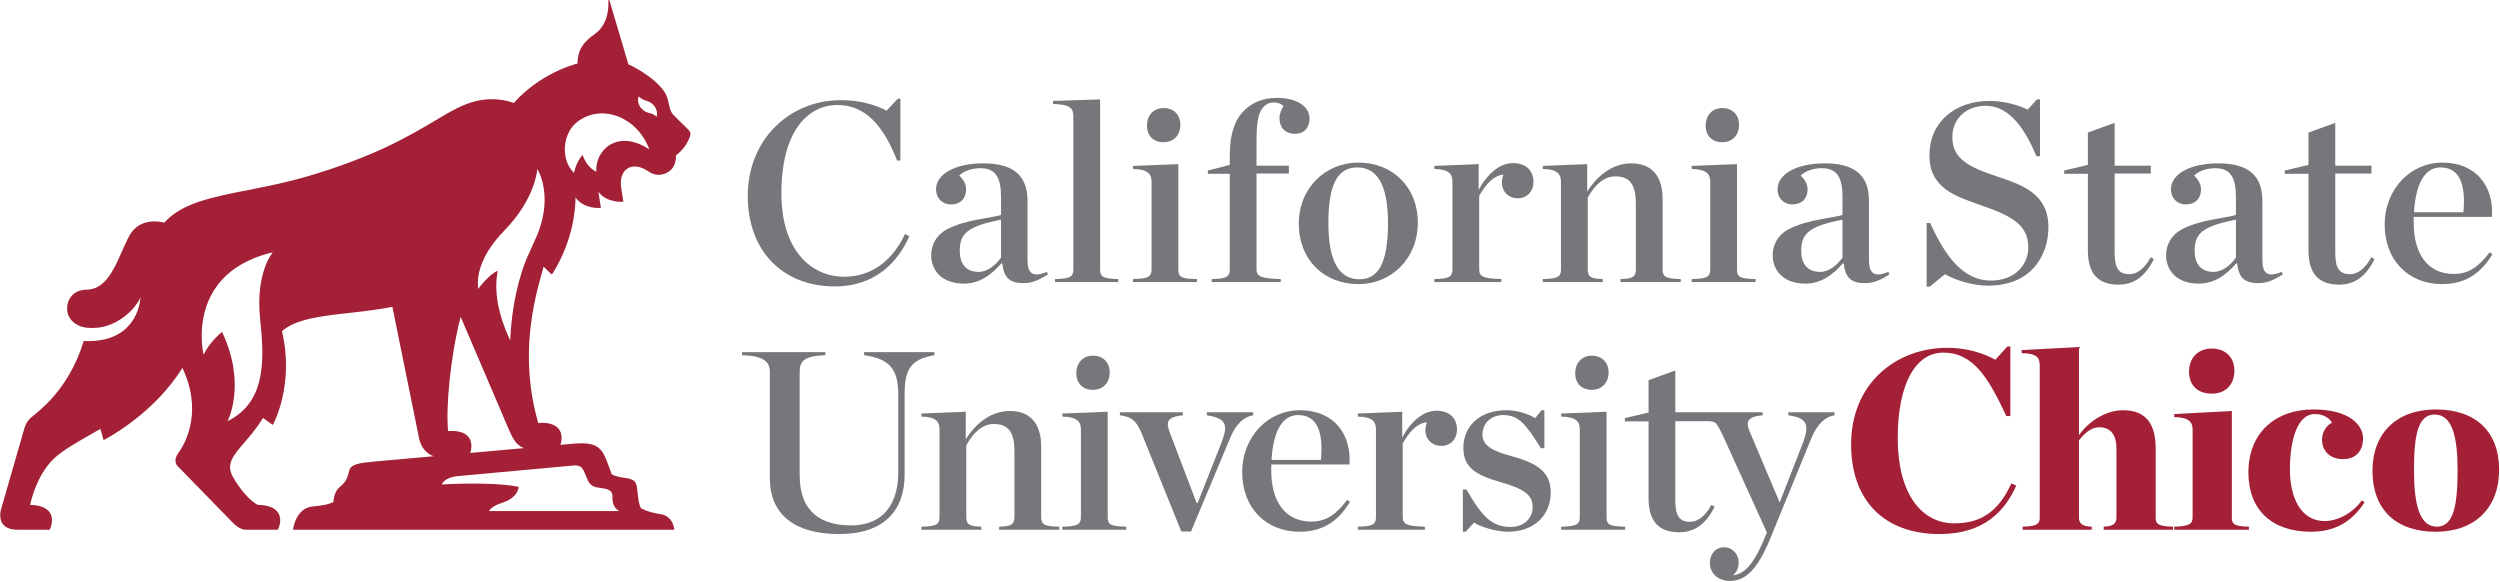 <?xml version="1.0" encoding="UTF-8" standalone="no"?>
<!DOCTYPE svg PUBLIC "-//W3C//DTD SVG 1.1//EN" "http://www.w3.org/Graphics/SVG/1.1/DTD/svg11.dtd">
<svg width="100%" height="100%" viewBox="0 0 1189 277" version="1.1" xmlns="http://www.w3.org/2000/svg" xmlns:xlink="http://www.w3.org/1999/xlink" xml:space="preserve" xmlns:serif="http://www.serif.com/" style="fill-rule:evenodd;clip-rule:evenodd;stroke-linejoin:round;stroke-miterlimit:2;">
    <g transform="matrix(1,0,0,1,-7955.67,-2216.7)">
        <g transform="matrix(2.667,0,0,2.667,7128,1836)">
            <g transform="matrix(1,0,0,1,433.45,213.471)">
                <path d="M0,-46.972C-0.01,-47.031 -0.023,-47.086 -0.042,-47.137C-0.116,-47.333 -0.235,-47.47 -0.316,-47.549C-0.339,-47.573 -0.361,-47.594 -0.386,-47.619C-0.387,-47.62 -0.389,-47.622 -0.39,-47.623C-1.217,-48.441 -2.833,-50.039 -2.944,-50.149C-3.517,-50.705 -3.682,-51.455 -3.857,-52.248C-4.02,-52.989 -4.189,-53.755 -4.694,-54.455C-6.708,-57.246 -10.599,-59.05 -11.054,-59.254L-14.448,-70.708L-14.645,-70.667C-14.639,-70.628 -14.18,-66.67 -17.066,-64.642C-18.935,-63.328 -20.101,-61.99 -20.124,-59.403C-20.875,-59.214 -26.843,-57.582 -31.494,-52.356C-31.952,-52.542 -34.624,-53.529 -38.129,-52.727C-40.551,-52.172 -42.753,-50.864 -45.542,-49.208C-50.118,-46.49 -56.385,-42.767 -68.379,-39.253C-72.045,-38.178 -75.637,-37.47 -78.807,-36.847C-85.445,-35.539 -90.696,-34.506 -93.819,-31.026C-94.357,-31.175 -98.164,-32.084 -100.033,-28.703C-100.494,-27.868 -100.914,-26.917 -101.358,-25.91C-102.842,-22.544 -104.376,-19.063 -107.764,-19.063C-109.444,-19.063 -111.144,-17.902 -111.144,-15.683C-111.144,-14.829 -110.815,-14.069 -110.244,-13.482C-109.653,-12.873 -108.803,-12.448 -107.778,-12.304C-107.704,-12.294 -107.632,-12.294 -107.558,-12.285C-107.521,-12.281 -107.484,-12.28 -107.447,-12.276C-107.417,-12.273 -107.387,-12.271 -107.357,-12.269C-102.443,-11.831 -98.811,-15.79 -98.05,-17.741C-98.182,-16.059 -99.259,-9.613 -107.97,-9.909C-108,-9.91 -108.028,-9.909 -108.058,-9.911C-108.078,-9.912 -108.096,-9.911 -108.117,-9.912C-108.137,-9.915 -108.155,-9.921 -108.175,-9.925C-109.342,-6.101 -111.719,-1.077 -116.554,2.889C-116.723,3.039 -116.892,3.176 -117.057,3.309C-117.752,3.872 -118.409,4.405 -118.77,5.679L-122.924,20.088C-122.944,20.15 -123.399,21.643 -122.614,22.713C-122.115,23.391 -121.234,23.736 -119.995,23.736L-114.245,23.736L-114.219,23.676C-113.712,22.532 -113.71,21.476 -114.214,20.703C-114.792,19.815 -116.008,19.336 -117.735,19.315C-117.578,18.537 -116.572,14.061 -113.574,11.133C-112.077,9.67 -109.482,8.192 -106.477,6.48C-106.063,6.244 -105.639,6.003 -105.207,5.755L-104.637,7.756L-104.528,7.701C-104.44,7.657 -95.751,3.227 -90.587,-5.121C-90.454,-4.841 -90.323,-4.553 -90.194,-4.247C-86.921,3.566 -90.57,9.077 -91.335,10.103C-92.324,11.43 -91.506,12.316 -91.497,12.326L-81.767,22.312C-81.716,22.37 -80.506,23.736 -79.301,23.736L-73.551,23.736L-73.525,23.676C-73.018,22.532 -73.016,21.476 -73.52,20.703C-74.109,19.797 -75.36,19.318 -77.139,19.314C-77.356,19.208 -79.452,18.1 -81.601,14.263C-82.846,12.038 -81.529,10.509 -79.535,8.193C-78.506,6.999 -77.31,5.599 -76.21,3.812L-74.466,5.05L-74.411,4.953C-74.372,4.883 -70.56,-2.091 -72.829,-11.682C-70.292,-13.862 -65.9,-14.354 -60.817,-14.923C-58.339,-15.2 -55.735,-15.494 -53.14,-16.004C-52.242,-11.566 -49.685,1.074 -48.358,7.544C-48.125,8.678 -47.259,10.211 -45.743,10.628L-56.26,11.571C-59.082,11.832 -60.568,12.025 -60.849,13.253C-61.255,15.03 -61.81,15.506 -62.346,15.967C-62.914,16.454 -63.452,16.915 -63.684,18.815C-64.692,19.261 -65.305,19.388 -67.395,19.595C-68.622,19.715 -69.608,20.453 -70.247,21.727C-70.725,22.681 -70.84,23.584 -70.844,23.622L-70.858,23.736L-2.862,23.736L-2.871,23.626C-2.873,23.603 -3.09,21.318 -5.226,20.98C-7.756,20.581 -8.711,19.961 -8.853,19.859C-9.214,18.988 -9.299,18.269 -9.44,16.867L-9.451,16.754C-9.503,16.215 -9.575,15.476 -10.009,15.074C-10.45,14.667 -11.033,14.587 -11.65,14.501C-11.743,14.489 -11.838,14.475 -11.935,14.46C-12.89,14.316 -13.632,14.097 -14.029,13.841C-14.166,13.476 -14.291,13.129 -14.409,12.801C-15.623,9.438 -16.121,8.041 -20.62,8.373L-23.168,8.602C-22.818,7.48 -22.917,6.483 -23.46,5.786C-24.117,4.944 -25.382,4.569 -27.125,4.706C-30.604,-7.31 -27.792,-17.372 -26.438,-22.213C-26.343,-22.556 -26.254,-22.874 -26.174,-23.168L-24.696,-21.751L-24.631,-21.856C-20.716,-28.041 -20.477,-34.014 -20.484,-35.513C-18.961,-33.376 -16.09,-33.646 -16.062,-33.649L-15.956,-33.66L-16.401,-36.508C-14.861,-34.489 -12.086,-34.749 -12.058,-34.753L-11.952,-34.764L-12.329,-37.175C-12.586,-38.795 -12.174,-40.074 -11.2,-40.685C-10.229,-41.294 -8.857,-41.107 -7.529,-40.184C-5.664,-38.885 -4.084,-39.924 -3.644,-40.273C-2.521,-41.164 -2.555,-42.689 -2.576,-43.01C-1.042,-44.155 -0.355,-45.58 -0.068,-46.398C0.02,-46.62 0.028,-46.809 0,-46.972M-16.775,-40.111C-18.625,-40.98 -19.218,-43.113 -19.218,-43.113C-20.373,-41.874 -20.759,-39.896 -20.759,-39.896C-23.228,-42.297 -22.794,-47.024 -20.121,-49.031C-15.713,-52.34 -9.423,-49.8 -7.322,-44.086C-12.968,-47.797 -17.014,-44.005 -16.775,-40.111M-8.639,-51.291C-9.698,-52.363 -9.232,-53.534 -9.232,-53.534C-8.229,-52.617 -7.608,-52.89 -6.84,-52.25C-5.593,-51.211 -6.013,-49.908 -6.013,-49.908C-7.03,-50.831 -7.677,-50.317 -8.639,-51.291M-39.255,10.046C-38.905,8.923 -39.004,7.926 -39.548,7.229C-40.202,6.391 -41.464,6.019 -43.198,6.149C-43.64,2.091 -42.812,-7.103 -40.967,-14.232L-32.264,6.119L-32.264,6.121C-31.804,7.147 -31.095,8.744 -29.644,9.183L-39.255,10.046ZM-83.512,-11.525C-83.512,-11.525 -85.585,-9.975 -86.81,-7.471C-86.81,-7.471 -87.023,-8.353 -87.108,-9.735C-87.112,-9.793 -87.115,-9.853 -87.117,-9.912C-87.121,-9.975 -87.123,-10.04 -87.126,-10.105C-87.149,-10.671 -87.147,-11.305 -87.104,-11.989C-87.101,-12.034 -87.099,-12.077 -87.096,-12.122C-87.093,-12.167 -87.091,-12.21 -87.088,-12.255C-86.725,-16.83 -84.382,-23.371 -74.467,-25.733C-74.467,-25.733 -77.575,-22.129 -76.734,-13.927C-76.032,-7.087 -75.415,0.862 -82.536,4.385C-82.536,4.385 -79.074,-2.152 -83.512,-11.525M-27.298,-28.85L-29.167,-24.674C-29.324,-24.323 -31.791,-18.674 -32.123,-10.014C-34.572,-15.246 -34.961,-19.197 -34.353,-22.448C-35.961,-21.787 -37.841,-19.2 -37.841,-19.2C-38.078,-21.157 -37.776,-24.898 -33.16,-29.627C-27.565,-35.357 -27.298,-40.6 -27.298,-40.6C-27.298,-40.6 -24.355,-36.051 -27.298,-28.85M-17.216,16.036C-16.177,16.499 -13.765,16.036 -13.885,17.948C-14.005,19.88 -12.66,20.407 -12.66,20.407L-35.897,20.407C-35.897,20.407 -35.577,19.587 -33.632,18.963C-30.575,17.981 -30.626,16.082 -30.626,16.082C-35.519,15.102 -44.322,15.669 -44.322,15.669C-44.322,15.669 -43.963,14.425 -41.499,14.177C-41.465,14.173 -21.628,12.347 -21.007,12.302C-20.628,12.28 -19.589,12.116 -19.114,13.042C-18.381,14.469 -18.313,15.547 -17.216,16.036" style="fill:rgb(163,32,54);fill-rule:nonzero;"/>
            </g>
        </g>
        <g transform="matrix(2.667,0,0,2.667,7128,1836)">
            <g transform="matrix(1,0,0,1,443.685,176.466)">
                <path d="M0,1.226C0,-8.815 7.406,-15.857 16.584,-15.857C19.901,-15.857 22.628,-15.085 24.763,-13.995L26.762,-16.13L27.217,-16.13L27.217,-5.089L26.626,-5.089C24.127,-11.496 20.855,-14.994 15.994,-14.994C10.587,-14.994 5.997,-10.133 5.997,0.727C5.997,11.359 11.678,15.63 17.175,15.63C22.4,15.63 26.036,12.359 28.035,7.997L28.807,8.405C26.853,12.858 22.855,17.356 15.539,17.356C6.225,17.356 0,11.041 0,1.226" style="fill:rgb(118,119,123);fill-rule:nonzero;"/>
            </g>
        </g>
        <g transform="matrix(2.667,0,0,2.667,7128,1836)">
            <g transform="matrix(1,0,0,1,476.395,176.92)">
                <path d="M0,11.359C0,9.588 0.818,7.815 2.726,6.77C6.088,4.907 11.405,4.635 12.45,4.135L12.45,0.864C12.45,-2.544 11.45,-4.18 8.77,-4.18C7.225,-4.18 5.816,-3.681 4.998,-2.862C5.771,-2.136 6.225,-1.318 6.225,-0.409C6.225,1.181 5.271,2.272 3.499,2.272C1.909,2.272 0.863,1.09 0.863,-0.409C0.863,-3.09 4.18,-5.044 9.315,-5.044C14.449,-5.044 17.175,-3.044 17.175,1.636L17.175,12.222C17.175,14.449 17.993,15.403 20.628,14.313L20.81,14.767C19.22,15.767 18.039,16.312 16.449,16.312C13.904,16.312 12.95,15.267 12.677,12.813L12.495,12.813C10.768,14.813 8.633,16.403 5.816,16.403C1.772,16.403 0,13.904 0,11.359M12.45,11.768L12.45,4.998C6.407,6.18 5.089,7.497 5.089,10.587C5.089,12.768 6.134,14.313 8.451,14.313C10.087,14.313 11.541,13.041 12.45,11.768" style="fill:rgb(118,119,123);fill-rule:nonzero;"/>
            </g>
        </g>
        <g transform="matrix(2.667,0,0,2.667,7128,1836)">
            <g transform="matrix(1,0,0,1,498.475,161.017)">
                <path d="M0,31.488C2.635,31.442 3.271,31.124 3.271,29.761L3.271,2.59C3.271,1.045 2.817,0.364 -0.363,0.273L-0.363,-0.273L8.042,-0.545L8.042,29.761C8.042,31.124 8.633,31.442 11.269,31.488L11.269,32.033L0,32.033L0,31.488Z" style="fill:rgb(118,119,123);fill-rule:nonzero;"/>
            </g>
        </g>
        <g transform="matrix(2.667,0,0,2.667,7128,1836)">
            <g transform="matrix(1,0,0,1,512.377,162.562)">
                <path d="M0,29.943C2.636,29.897 3.317,29.579 3.317,28.216L3.317,12.586C3.317,11.223 2.636,10.36 0,10.314L0,9.769L8.087,9.451L8.087,28.216C8.087,29.579 8.587,29.897 11.404,29.943L11.404,30.488L0,30.488L0,29.943ZM2.499,2.59C2.499,0.727 3.68,-0.545 5.453,-0.545C7.27,-0.545 8.451,0.636 8.451,2.453C8.451,4.271 7.27,5.543 5.453,5.543C3.68,5.543 2.499,4.407 2.499,2.59" style="fill:rgb(118,119,123);fill-rule:nonzero;"/>
            </g>
        </g>
        <g transform="matrix(2.667,0,0,2.667,7128,1836)">
            <g transform="matrix(1,0,0,1,526.414,160.744)">
                <path d="M0,31.761C2.59,31.715 3.226,31.397 3.226,30.034L3.226,12.995L-0.681,12.995L-0.681,12.404L3.226,11.405L3.226,9.678C3.226,5.862 4.135,3.363 5.771,1.727C7.316,0.182 9.315,-0.545 11.587,-0.545C15.54,-0.545 17.448,1.182 17.448,3.136C17.448,4.771 16.494,5.862 14.858,5.862C13.45,5.862 12.087,5.09 12.087,2.954C12.087,2.363 12.496,1.363 12.813,0.909C12.404,0.546 11.814,0.273 11.133,0.273C10.36,0.273 9.815,0.5 9.27,1.045C8.451,1.863 7.997,3.408 7.997,6.953L7.997,11.541L13.767,11.541L13.767,12.95L7.997,12.95L7.997,30.034C7.997,31.397 8.997,31.67 12.313,31.761L12.313,32.306L0,32.306L0,31.761Z" style="fill:rgb(118,119,123);fill-rule:nonzero;"/>
            </g>
        </g>
        <g transform="matrix(2.667,0,0,2.667,7128,1836)">
            <g transform="matrix(1,0,0,1,541.952,182.508)">
                <path d="M0,0.136C0,-6.316 4.816,-10.768 10.632,-10.768C16.629,-10.768 21.219,-6.497 21.219,-0.046C21.219,6.452 16.403,10.904 10.632,10.904C4.544,10.904 0,6.633 0,0.136M15.903,0.045C15.903,-7.043 13.858,-9.905 10.405,-9.905C6.997,-9.905 5.271,-7.043 5.271,0.045C5.271,7.133 7.361,10.041 10.814,10.041C14.177,10.041 15.903,7.133 15.903,0.045" style="fill:rgb(118,119,123);fill-rule:nonzero;"/>
            </g>
        </g>
        <g transform="matrix(2.667,0,0,2.667,7128,1836)">
            <g transform="matrix(1,0,0,1,566.121,172.376)">
                <path d="M0,20.129C2.59,20.083 3.226,19.765 3.226,18.402L3.226,2.772C3.226,1.409 2.59,0.546 0,0.5L0,-0.045L7.906,-0.363L7.906,4.226C9.496,1.272 11.723,-0.545 14.04,-0.545C16.539,-0.545 17.675,1 17.675,2.772C17.675,4.499 16.539,5.725 14.903,5.725C13.222,5.725 12.041,4.544 12.041,2.908C12.041,2.454 12.177,1.863 12.313,1.5C10.541,1.727 9.315,3.045 7.997,5.271L7.997,18.402C7.997,19.765 8.86,20.038 11.95,20.129L11.95,20.674L0,20.674L0,20.129Z" style="fill:rgb(118,119,123);fill-rule:nonzero;"/>
            </g>
        </g>
        <g transform="matrix(2.667,0,0,2.667,7128,1836)">
            <g transform="matrix(1,0,0,1,585.474,172.421)">
                <path d="M0,20.084C2.59,20.038 3.226,19.72 3.226,18.357L3.226,2.727C3.226,1.364 2.59,0.501 0,0.455L0,-0.09L7.906,-0.408L7.906,4.499C9.951,1.273 12.722,-0.545 15.767,-0.545C19.356,-0.545 21.355,1.637 21.355,5.817L21.355,18.357C21.355,19.72 21.946,20.038 24.582,20.084L24.582,20.629L13.858,20.629L13.858,20.084C15.949,20.038 16.584,19.72 16.584,18.357L16.584,6.68C16.584,3.409 15.63,1.773 12.904,1.773C10.95,1.773 9.224,3.272 7.997,5.589L7.997,18.357C7.997,19.72 8.633,20.038 10.678,20.084L10.678,20.629L0,20.629L0,20.084Z" style="fill:rgb(118,119,123);fill-rule:nonzero;"/>
            </g>
        </g>
        <g transform="matrix(2.667,0,0,2.667,7128,1836)">
            <g transform="matrix(1,0,0,1,612.006,162.562)">
                <path d="M0,29.943C2.635,29.897 3.317,29.579 3.317,28.216L3.317,12.586C3.317,11.223 2.635,10.36 0,10.314L0,9.769L8.087,9.451L8.087,28.216C8.087,29.579 8.587,29.897 11.404,29.943L11.404,30.488L0,30.488L0,29.943ZM2.499,2.59C2.499,0.727 3.68,-0.545 5.453,-0.545C7.27,-0.545 8.451,0.636 8.451,2.453C8.451,4.271 7.27,5.543 5.453,5.543C3.68,5.543 2.499,4.407 2.499,2.59" style="fill:rgb(118,119,123);fill-rule:nonzero;"/>
            </g>
        </g>
        <g transform="matrix(2.667,0,0,2.667,7128,1836)">
            <g transform="matrix(1,0,0,1,626.453,176.92)">
                <path d="M0,11.359C0,9.588 0.818,7.815 2.726,6.77C6.089,4.907 11.405,4.635 12.45,4.135L12.45,0.864C12.45,-2.544 11.45,-4.18 8.77,-4.18C7.225,-4.18 5.816,-3.681 4.999,-2.862C5.771,-2.136 6.225,-1.318 6.225,-0.409C6.225,1.181 5.271,2.272 3.499,2.272C1.909,2.272 0.863,1.09 0.863,-0.409C0.863,-3.09 4.18,-5.044 9.315,-5.044C14.449,-5.044 17.175,-3.044 17.175,1.636L17.175,12.222C17.175,14.449 17.994,15.403 20.628,14.313L20.811,14.767C19.22,15.767 18.039,16.312 16.449,16.312C13.904,16.312 12.95,15.267 12.677,12.813L12.495,12.813C10.769,14.813 8.633,16.403 5.816,16.403C1.772,16.403 0,13.904 0,11.359M12.45,11.768L12.45,4.998C6.407,6.18 5.089,7.497 5.089,10.587C5.089,12.768 6.134,14.313 8.452,14.313C10.087,14.313 11.541,13.041 12.45,11.768" style="fill:rgb(118,119,123);fill-rule:nonzero;"/>
            </g>
        </g>
        <g transform="matrix(2.667,0,0,2.667,7128,1836)">
            <g transform="matrix(1,0,0,1,653.906,171.831)">
                <path d="M0,10.678L0.637,10.678C3.363,16.721 6.588,20.947 11.45,20.947C15.903,20.947 18.129,17.948 18.129,15.085C18.129,11.087 15.403,9.496 9.769,7.543C5.225,5.953 0.5,4.498 0.5,-1.363C0.5,-7.361 5.089,-11.087 11.223,-11.087C13.904,-11.087 16.403,-10.314 18.039,-9.542L19.674,-11.359L20.22,-11.359L20.22,-1.226L19.583,-1.226C17.084,-7.225 14.176,-10.223 10.496,-10.223C7.407,-10.223 4.589,-8.224 4.589,-4.634C4.589,-0.727 7.542,0.727 12.768,2.454C17.084,3.908 21.719,5.498 21.719,11.404C21.719,16.403 18.766,21.855 10.905,21.855C8.315,21.855 5.271,20.947 3.271,19.811L0.546,22.037L0,22.037L0,10.678Z" style="fill:rgb(118,119,123);fill-rule:nonzero;"/>
            </g>
        </g>
        <g transform="matrix(2.667,0,0,2.667,7128,1836)">
            <g transform="matrix(1,0,0,1,682.665,170.695)">
                <path d="M0,16.766L0,3.044L-4.225,3.044L-4.225,2.453L0,1.454L0,-4.317L4.771,-6.043L4.771,1.59L11.223,1.59L11.223,2.999L4.771,2.999L4.771,17.174C4.771,19.901 5.543,20.946 7.406,20.946C8.724,20.946 10.041,20.037 11.223,17.902L11.768,18.265C10.314,21.219 8.315,22.809 5.453,22.809C1.908,22.809 0,20.946 0,16.766" style="fill:rgb(118,119,123);fill-rule:nonzero;"/>
            </g>
        </g>
        <g transform="matrix(2.667,0,0,2.667,7128,1836)">
            <g transform="matrix(1,0,0,1,696.611,176.92)">
                <path d="M0,11.359C0,9.588 0.818,7.815 2.726,6.77C6.088,4.907 11.405,4.635 12.45,4.135L12.45,0.864C12.45,-2.544 11.45,-4.18 8.77,-4.18C7.225,-4.18 5.816,-3.681 4.998,-2.862C5.771,-2.136 6.225,-1.318 6.225,-0.409C6.225,1.181 5.271,2.272 3.499,2.272C1.909,2.272 0.863,1.09 0.863,-0.409C0.863,-3.09 4.18,-5.044 9.315,-5.044C14.449,-5.044 17.175,-3.044 17.175,1.636L17.175,12.222C17.175,14.449 17.993,15.403 20.628,14.313L20.81,14.767C19.22,15.767 18.038,16.312 16.449,16.312C13.904,16.312 12.95,15.267 12.677,12.813L12.495,12.813C10.768,14.813 8.633,16.403 5.816,16.403C1.772,16.403 0,13.904 0,11.359M12.45,11.768L12.45,4.998C6.407,6.18 5.089,7.497 5.089,10.587C5.089,12.768 6.134,14.313 8.451,14.313C10.087,14.313 11.541,13.041 12.45,11.768" style="fill:rgb(118,119,123);fill-rule:nonzero;"/>
            </g>
        </g>
        <g transform="matrix(2.667,0,0,2.667,7128,1836)">
            <g transform="matrix(1,0,0,1,722.008,170.695)">
                <path d="M0,16.766L0,3.044L-4.225,3.044L-4.225,2.453L0,1.454L0,-4.317L4.771,-6.043L4.771,1.59L11.223,1.59L11.223,2.999L4.771,2.999L4.771,17.174C4.771,19.901 5.543,20.946 7.406,20.946C8.724,20.946 10.041,20.037 11.223,17.902L11.768,18.265C10.314,21.219 8.315,22.809 5.453,22.809C1.908,22.809 0,20.946 0,16.766" style="fill:rgb(118,119,123);fill-rule:nonzero;"/>
            </g>
        </g>
        <g transform="matrix(2.667,0,0,2.667,7128,1836)">
            <g transform="matrix(1,0,0,1,735.592,182.327)">
                <path d="M0,0.499C0,-5.998 4.725,-10.587 10.269,-10.587C16.357,-10.587 19.492,-6.316 19.129,-0.909L5.18,-0.909L5.18,0.226C5.18,5.497 7.542,9.269 12.313,9.269C15.175,9.269 16.857,7.815 18.72,5.407L19.22,5.77C17.402,8.724 14.812,11.086 10.269,11.086C4.18,11.086 0,6.77 0,0.499M5.225,-1.727L14.04,-1.727C14.494,-6.725 13.358,-9.724 9.95,-9.724C7.224,-9.724 5.543,-6.953 5.225,-1.727" style="fill:rgb(118,119,123);fill-rule:nonzero;"/>
            </g>
        </g>
        <g transform="matrix(2.667,0,0,2.667,7128,1836)">
            <g transform="matrix(1,0,0,1,447.621,215.534)">
                <path d="M0,12.45L0,-6.453C0,-8.27 -1.046,-9.315 -4.953,-9.452L-4.953,-9.997L9.905,-9.997L9.905,-9.452C6.043,-9.315 5.316,-8.361 5.316,-6.453L5.316,11.905C5.316,18.766 9.406,20.902 14.541,20.902C16.812,20.902 18.948,20.22 20.357,18.812C21.947,17.221 22.901,14.904 22.901,11.45L22.901,-2.454C22.901,-6.907 21.402,-8.816 16.812,-9.452L16.812,-9.997L29.354,-9.997L29.354,-9.452C25.083,-8.725 24.038,-6.907 24.038,-2.454L24.038,11.814C24.038,18.176 20.448,22.447 12.359,22.447C4.498,22.447 0,19.039 0,12.45" style="fill:rgb(118,119,123);fill-rule:nonzero;"/>
            </g>
        </g>
        <g transform="matrix(2.667,0,0,2.667,7128,1836)">
            <g transform="matrix(1,0,0,1,474.654,216.579)">
                <path d="M0,20.085C2.59,20.039 3.226,19.721 3.226,18.358L3.226,2.727C3.226,1.364 2.59,0.5 0,0.454L0,-0.09L7.907,-0.409L7.907,4.498C9.951,1.273 12.723,-0.545 15.768,-0.545C19.357,-0.545 21.357,1.636 21.357,5.817L21.357,18.358C21.357,19.721 21.948,20.039 24.584,20.085L24.584,20.63L13.859,20.63L13.859,20.085C15.95,20.039 16.586,19.721 16.586,18.358L16.586,6.68C16.586,3.408 15.632,1.773 12.905,1.773C10.951,1.773 9.224,3.272 7.998,5.589L7.998,18.358C7.998,19.721 8.634,20.039 10.679,20.085L10.679,20.63L0,20.63L0,20.085Z" style="fill:rgb(118,119,123);fill-rule:nonzero;"/>
            </g>
        </g>
        <g transform="matrix(2.667,0,0,2.667,7128,1836)">
            <g transform="matrix(1,0,0,1,499.779,206.718)">
                <path d="M0,29.946C2.636,29.9 3.317,29.582 3.317,28.219L3.317,12.588C3.317,11.225 2.636,10.361 0,10.315L0,9.771L8.088,9.452L8.088,28.219C8.088,29.582 8.588,29.9 11.405,29.946L11.405,30.491L0,30.491L0,29.946ZM2.499,2.591C2.499,0.728 3.681,-0.545 5.453,-0.545C7.271,-0.545 8.452,0.637 8.452,2.454C8.452,4.272 7.271,5.544 5.453,5.544C3.681,5.544 2.499,4.408 2.499,2.591" style="fill:rgb(118,119,123);fill-rule:nonzero;"/>
            </g>
        </g>
        <g transform="matrix(2.667,0,0,2.667,7128,1836)">
            <g transform="matrix(1,0,0,1,514.001,233.574)">
                <path d="M0,-13.36C-0.954,-15.723 -1.772,-16.495 -3.953,-16.768L-3.953,-17.313L7.27,-17.313L7.27,-16.768C5.316,-16.586 4.589,-16.086 4.589,-15.178C4.589,-14.814 4.681,-14.45 4.862,-13.905L9.724,-1.137L9.906,-1.137L14.041,-11.588C14.495,-12.769 14.813,-13.768 14.813,-14.405C14.813,-15.813 13.768,-16.45 11.542,-16.768L11.542,-17.313L19.811,-17.313L19.811,-16.768C18.221,-16.541 16.767,-15.268 15.767,-12.86L8.724,3.953L6.998,3.953L0,-13.36Z" style="fill:rgb(118,119,123);fill-rule:nonzero;"/>
            </g>
        </g>
        <g transform="matrix(2.667,0,0,2.667,7128,1836)">
            <g transform="matrix(1,0,0,1,531.857,226.485)">
                <path d="M0,0.499C0,-5.999 4.726,-10.588 10.27,-10.588C16.358,-10.588 19.494,-6.316 19.131,-0.909L5.18,-0.909L5.18,0.227C5.18,5.498 7.543,9.269 12.314,9.269C15.177,9.269 16.858,7.815 18.721,5.407L19.221,5.77C17.403,8.724 14.813,11.087 10.27,11.087C4.181,11.087 0,6.77 0,0.499M5.226,-1.727L14.041,-1.727C14.495,-6.726 13.359,-9.724 9.951,-9.724C7.225,-9.724 5.544,-6.953 5.226,-1.727" style="fill:rgb(118,119,123);fill-rule:nonzero;"/>
            </g>
        </g>
        <g transform="matrix(2.667,0,0,2.667,7128,1836)">
            <g transform="matrix(1,0,0,1,552.483,216.534)">
                <path d="M0,20.13C2.59,20.084 3.226,19.766 3.226,18.403L3.226,2.772C3.226,1.409 2.59,0.545 0,0.499L0,-0.045L7.907,-0.364L7.907,4.226C9.497,1.272 11.724,-0.545 14.041,-0.545C16.541,-0.545 17.677,0.999 17.677,2.772C17.677,4.498 16.541,5.725 14.904,5.725C13.224,5.725 12.042,4.543 12.042,2.908C12.042,2.453 12.179,1.863 12.314,1.499C10.542,1.726 9.315,3.044 7.998,5.271L7.998,18.403C7.998,19.766 8.861,20.039 11.951,20.13L11.951,20.675L0,20.675L0,20.13Z" style="fill:rgb(118,119,123);fill-rule:nonzero;"/>
            </g>
        </g>
        <g transform="matrix(2.667,0,0,2.667,7128,1836)">
            <g transform="matrix(1,0,0,1,571.203,223.44)">
                <path d="M0,6.589L0.637,6.589C3.545,11.633 5.271,13.269 8.543,13.269C11.088,13.269 12.451,11.542 12.451,9.77C12.451,7.68 11.179,6.544 6.68,5.272C2.045,3.953 0.091,2.499 0.091,-0.863C0.091,-4.771 3.09,-7.543 7.77,-7.543C9.769,-7.543 11.679,-6.861 12.905,-6.134L14.041,-7.543L14.541,-7.543L14.541,-0.772L13.905,-0.772C11.269,-5.044 9.952,-6.679 7.18,-6.679C5.09,-6.679 3.499,-5.271 3.499,-3.181C3.499,-1.226 5.316,-0.227 8.815,0.682C13.45,1.954 15.677,3.59 15.677,7.134C15.677,10.951 12.951,14.132 7.998,14.132C6.316,14.132 3.362,13.405 2,12.496L0.5,14.132L0,14.132L0,6.589Z" style="fill:rgb(118,119,123);fill-rule:nonzero;"/>
            </g>
        </g>
        <g transform="matrix(2.667,0,0,2.667,7128,1836)">
            <g transform="matrix(1,0,0,1,588.74,206.718)">
                <path d="M0,29.946C2.636,29.9 3.318,29.582 3.318,28.219L3.318,12.588C3.318,11.225 2.636,10.361 0,10.315L0,9.771L8.088,9.452L8.088,28.219C8.088,29.582 8.588,29.9 11.405,29.946L11.405,30.491L0,30.491L0,29.946ZM2.499,2.591C2.499,0.728 3.681,-0.545 5.453,-0.545C7.271,-0.545 8.452,0.637 8.452,2.454C8.452,4.272 7.271,5.544 5.453,5.544C3.681,5.544 2.499,4.408 2.499,2.591" style="fill:rgb(118,119,123);fill-rule:nonzero;"/>
            </g>
        </g>
        <g transform="matrix(2.667,0,0,2.667,7128,1836)">
            <g transform="matrix(1,0,0,1,640.442,220.532)">
                <path d="M0,1.454C0,-9.361 7.952,-15.768 17.222,-15.768C20.585,-15.768 23.584,-14.814 25.72,-13.632L27.855,-15.995L28.4,-15.995L28.4,-3.59L27.674,-3.59C24.447,-10.542 21.721,-14.905 16.449,-14.905C11.451,-14.905 8.315,-9.27 8.315,0.363C8.315,10.315 12.587,15.541 18.403,15.541C23.084,15.541 26.265,13.496 28.582,8.406L29.445,8.815C27.492,13.268 23.72,17.449 15.814,17.449C5.862,17.449 0,11.451 0,1.454" style="fill:rgb(163,32,54);fill-rule:nonzero;"/>
            </g>
        </g>
        <g transform="matrix(2.667,0,0,2.667,7128,1836)">
            <g transform="matrix(1,0,0,1,671.034,205.173)">
                <path d="M0,31.491C2.545,31.445 3.045,30.991 3.045,29.9L3.045,2.773C3.045,1.409 2.59,0.591 -0.182,0.546L-0.182,0L10.042,-0.545L10.042,15.178C11.951,12.497 14.995,10.725 17.903,10.725C21.947,10.725 23.72,13.133 23.72,17.495L23.72,29.9C23.72,30.991 24.174,31.445 26.809,31.491L26.809,32.036L14.45,32.036L14.45,31.491C16.04,31.445 16.722,30.991 16.722,29.9L16.722,17.541C16.722,15.178 15.722,13.769 13.678,13.769C12.268,13.769 11.179,14.678 10.042,16.087L10.042,29.9C10.042,30.991 10.724,31.445 12.314,31.491L12.314,32.036L0,32.036L0,31.491Z" style="fill:rgb(163,32,54);fill-rule:nonzero;"/>
            </g>
        </g>
        <g transform="matrix(2.667,0,0,2.667,7128,1836)">
            <g transform="matrix(1,0,0,1,698.067,205.446)">
                <path d="M0,31.218C2.59,31.172 3.272,30.718 3.272,29.627L3.272,13.905C3.272,12.541 2.59,11.724 0,11.678L0,11.133L10.269,10.588L10.269,29.627C10.269,30.718 10.678,31.172 13.314,31.218L13.314,31.763L0,31.763L0,31.218ZM2.635,3.59C2.635,1.091 4.271,-0.545 6.68,-0.545C9.134,-0.545 10.724,1 10.724,3.408C10.724,5.908 9.134,7.498 6.68,7.498C4.271,7.498 2.635,6.089 2.635,3.59" style="fill:rgb(163,32,54);fill-rule:nonzero;"/>
            </g>
        </g>
        <g transform="matrix(2.667,0,0,2.667,7128,1836)">
            <g transform="matrix(1,0,0,1,711.288,226.349)">
                <path d="M0,0.635C0,-6.499 4.907,-10.588 11.587,-10.588C18.085,-10.588 20.448,-7.771 20.448,-5.408C20.448,-3.227 19.176,-1.727 16.903,-1.727C14.359,-1.727 13.132,-3.363 13.132,-5.181C13.132,-6.68 14.041,-7.816 14.904,-8.225C14.495,-8.998 13.45,-9.77 11.814,-9.77C8.997,-9.77 7.406,-5.771 7.406,0.181C7.406,4.816 9.179,9.315 13.587,9.315C15.904,9.315 18.54,7.951 20.221,5.634L20.721,5.952C18.585,9.269 15.632,11.223 11.178,11.223C4.226,11.223 0,7.361 0,0.635" style="fill:rgb(163,32,54);fill-rule:nonzero;"/>
            </g>
        </g>
        <g transform="matrix(2.667,0,0,2.667,7128,1836)">
            <g transform="matrix(1,0,0,1,733.415,226.621)">
                <path d="M0,0.091C0,-6.68 4.362,-10.86 11.314,-10.86C18.449,-10.86 22.584,-6.861 22.584,-0.091C22.584,6.726 18.221,10.951 11.314,10.951C4.09,10.951 0,6.907 0,0.091M15.177,-0C15.177,-6.134 14.177,-9.951 11.087,-9.951C8.043,-9.951 7.406,-6.134 7.406,-0C7.406,6.135 8.406,10.043 11.496,10.043C14.495,10.043 15.177,6.135 15.177,-0" style="fill:rgb(163,32,54);fill-rule:nonzero;"/>
            </g>
        </g>
        <g transform="matrix(2.667,0,0,2.667,7128,1836)">
            <g transform="matrix(1,0,0,1,629.248,238.345)">
                <path d="M0,-21.54C3.272,-21.085 3.908,-19.994 2.5,-16.359L-1.545,-5.999L-6.907,-18.676C-7.635,-20.358 -7.315,-21.313 -4.59,-21.54L-4.59,-22.085L-20.155,-22.085L-20.155,-29.537L-24.925,-27.811L-24.925,-22.039L-29.151,-21.039L-29.151,-20.448L-24.925,-20.448L-24.925,-6.725C-24.925,-2.544 -23.017,-0.682 -19.473,-0.682C-16.609,-0.682 -14.61,-2.272 -13.156,-5.225L-13.701,-5.589C-14.883,-3.453 -16.201,-2.544 -17.518,-2.544C-19.382,-2.544 -20.155,-3.59 -20.155,-6.317L-20.155,-20.494L-14.391,-20.494C-13.305,-20.494 -12.991,-20.197 -12.871,-20.06C-12.493,-19.577 -12.15,-18.956 -11.77,-18.131L-3.817,-0.635L-4.089,0C-6.316,5.499 -8.043,6.77 -9.861,6.997C-9.27,6.498 -8.861,5.68 -8.861,4.726C-8.861,3.18 -9.998,1.999 -11.406,1.999C-13.132,1.999 -13.996,3.363 -13.996,4.771C-13.996,6.543 -12.633,7.997 -10.451,7.997C-7.862,7.997 -5.68,6.362 -3.272,0.545L4.181,-17.632C5.225,-20.04 6.635,-21.313 8.226,-21.54L8.226,-22.085L0,-22.085L0,-21.54Z" style="fill:rgb(118,119,123);fill-rule:nonzero;"/>
            </g>
        </g>
    </g>
</svg>
